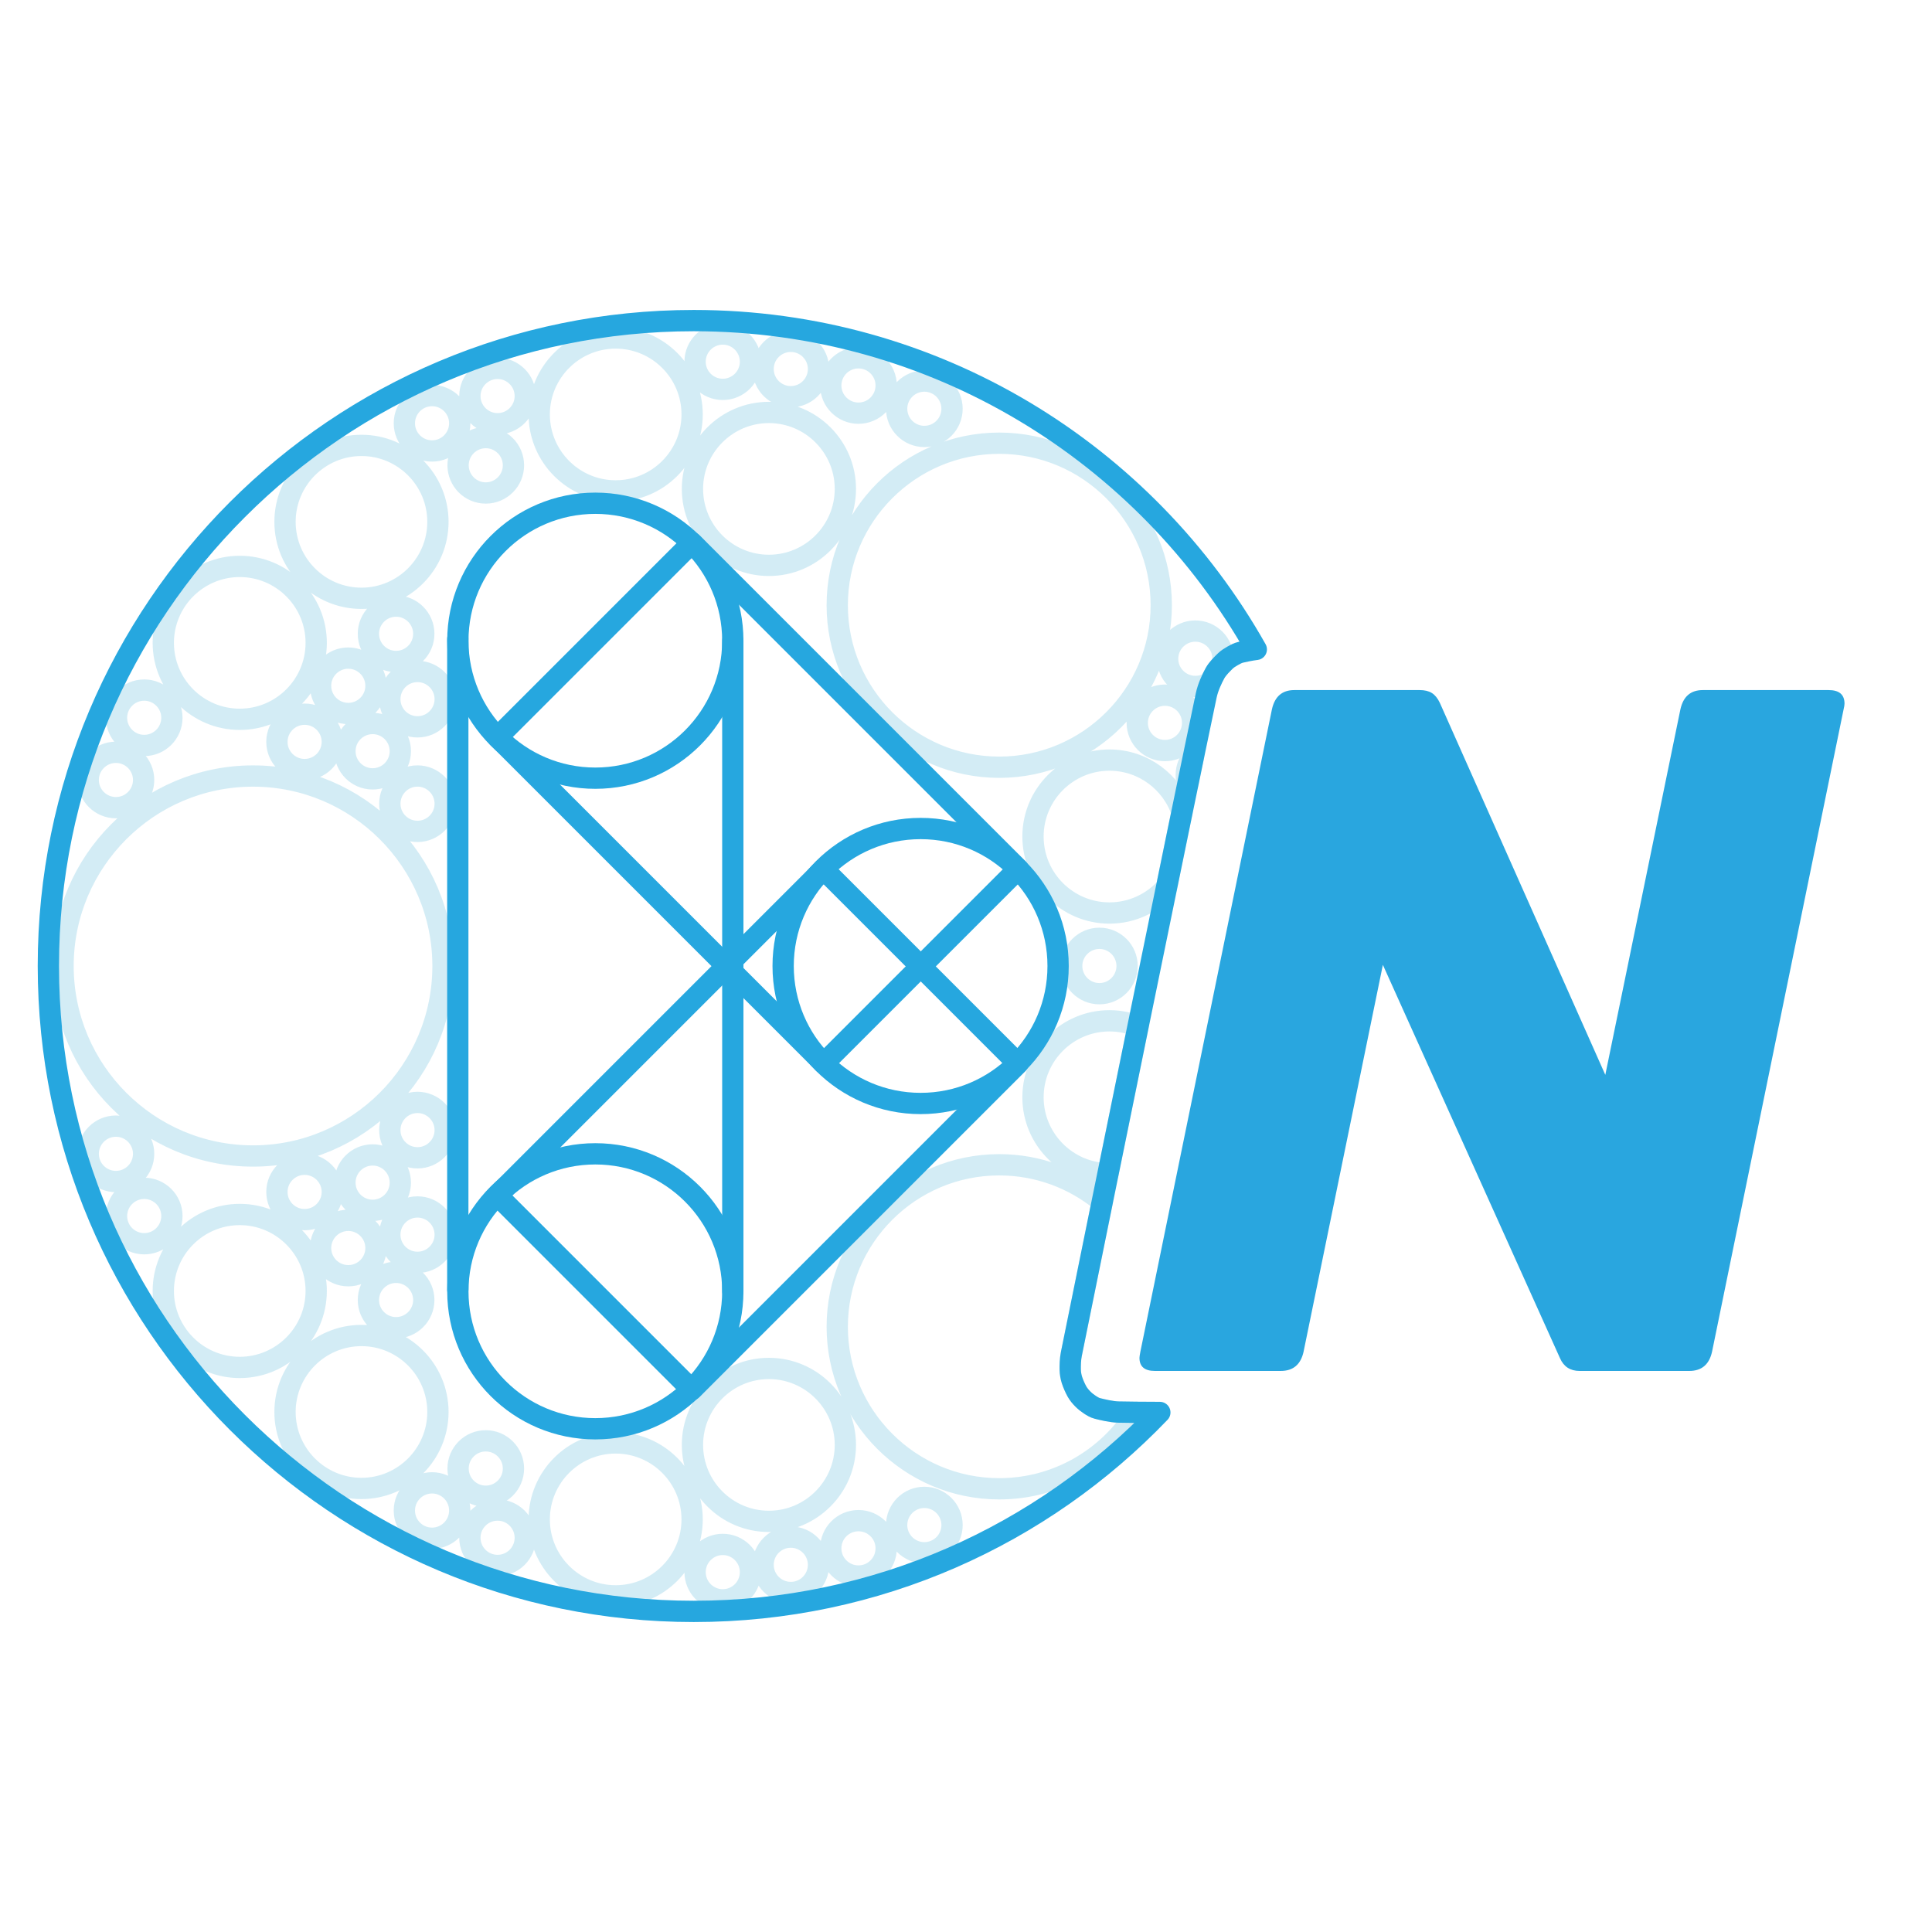 <?xml version="1.0" encoding="UTF-8" standalone="no"?><!DOCTYPE svg PUBLIC "-//W3C//DTD SVG 1.1//EN" "http://www.w3.org/Graphics/SVG/1.1/DTD/svg11.dtd"><svg width="100%" height="100%" viewBox="0 0 256 256" version="1.1" xmlns="http://www.w3.org/2000/svg" xmlns:xlink="http://www.w3.org/1999/xlink" xml:space="preserve" xmlns:serif="http://www.serif.com/" style="fill-rule:evenodd;clip-rule:evenodd;stroke-linecap:round;stroke-linejoin:round;stroke-miterlimit:10;"><g><g><path d="M172.735,179.089c-0.371,1.712 -1.38,2.568 -3.028,2.568l-16.683,-0c-1.359,-0 -2.039,-0.578 -2.039,-1.734c0,-0.128 0.042,-0.406 0.124,-0.834l17.424,-85.081c0.371,-1.712 1.359,-2.569 2.966,-2.569l16.621,0c0.659,0 1.194,0.129 1.606,0.386c0.412,0.256 0.762,0.684 1.051,1.284l21.934,49.315l9.948,-48.416c0.371,-1.712 1.359,-2.569 2.966,-2.569l16.682,0c1.401,0 2.101,0.6 2.101,1.798c0,0.171 -0.041,0.428 -0.124,0.771l-17.424,85.081c-0.371,1.712 -1.38,2.568 -3.027,2.568l-14.52,-0c-1.236,-0 -2.101,-0.557 -2.595,-1.669l-23.479,-52.14l-10.504,51.241Z" style="fill:#29a6df;fill-rule:nonzero;"/></g><g id="logo.svg"><g><path d="M150.63,187.14c-3.796,6.08 -10.547,10.133 -18.226,10.133c-11.836,0 -21.466,-9.63 -21.466,-21.467c-0,-11.836 9.629,-21.466 21.466,-21.466c5.18,-0 9.937,1.843 13.649,4.909c-1.785,8.769 -3.271,16.087 -4.098,20.187c-0.136,0.674 -0.156,1.493 -0.144,2.058c0.01,0.452 0.085,0.906 0.219,1.337c0.15,0.485 0.443,1.147 0.684,1.572c0.205,0.358 0.48,0.683 0.766,0.973c0.286,0.29 0.632,0.559 0.952,0.767c0.304,0.197 0.623,0.391 0.974,0.481c0.627,0.16 1.844,0.457 2.787,0.481c0.602,0.014 1.444,0.026 2.437,0.035Zm-3.817,-31.617c-5.496,-0.105 -9.935,-4.608 -9.936,-10.128c0,-5.586 4.545,-10.133 10.131,-10.133c1.339,0 2.619,0.262 3.79,0.736c-1.369,6.695 -2.734,13.382 -3.985,19.525Zm7.757,-37.941c-1.857,2.083 -4.559,3.396 -7.562,3.396c-5.586,0 -10.131,-4.545 -10.131,-10.131c0,-5.586 4.545,-10.131 10.131,-10.131c4.463,-0 8.261,2.9 9.609,6.915c-0.638,3.096 -1.327,6.445 -2.047,9.951Zm2.82,-13.699c-0.132,-0.377 -0.203,-0.783 -0.203,-1.204c-0,-0.954 0.366,-1.824 0.964,-2.476c-0.241,1.161 -0.495,2.391 -0.761,3.68Zm3.045,-13.55c-0.585,0.394 -1.29,0.625 -2.048,0.625c-2.023,-0 -3.669,-1.647 -3.669,-3.67c-0,-2.024 1.646,-3.669 3.669,-3.669c2.025,0 3.672,1.645 3.672,3.669c0,0.223 -0.02,0.441 -0.058,0.653c-0.351,0.356 -0.754,0.799 -1.001,1.246c-0.18,0.323 -0.379,0.718 -0.565,1.146Zm-126.907,62.842c-13.881,0 -25.173,-11.293 -25.173,-25.175c0,-13.881 11.292,-25.173 25.173,-25.173c13.881,0 25.172,11.292 25.172,25.173c0,13.882 -11.291,25.175 -25.172,25.175Zm-1.76,-57.863c-5.586,0 -10.129,-4.544 -10.13,-10.131c-0,-5.585 4.543,-10.129 10.13,-10.129c5.586,-0 10.131,4.544 10.131,10.129c-0,5.587 -4.545,10.131 -10.131,10.131Zm16.13,-16.034c-5.586,-0 -10.131,-4.545 -10.131,-10.131c-0,-5.585 4.545,-10.13 10.131,-10.13c5.586,-0 10.13,4.545 10.13,10.13c-0,5.586 -4.544,10.131 -10.13,10.131Zm33.682,-34.492c5.586,-0 10.131,4.544 10.131,10.129c0,5.587 -4.545,10.131 -10.131,10.131c-5.586,0 -10.13,-4.544 -10.13,-10.131c0,-5.585 4.544,-10.129 10.13,-10.129Zm20.305,30.128c-5.585,0 -10.13,-4.544 -10.13,-10.131c0,-5.586 4.545,-10.131 10.13,-10.131c5.586,-0 10.132,4.545 10.132,10.131c0,5.587 -4.546,10.131 -10.132,10.131Zm9.053,5.28c-0,-11.837 9.63,-21.467 21.466,-21.467c11.836,-0 21.469,9.63 21.469,21.467c-0,11.837 -9.633,21.468 -21.469,21.468c-11.836,-0 -21.466,-9.63 -21.466,-21.468Zm-61.119,10.677c0,2.024 -1.646,3.669 -3.67,3.669c-2.024,-0 -3.67,-1.645 -3.67,-3.669c0,-2.023 1.646,-3.67 3.67,-3.67c2.024,0 3.67,1.647 3.67,3.67Zm2.665,-3.221c-2.023,0 -3.669,-1.646 -3.669,-3.669c-0,-2.024 1.646,-3.671 3.669,-3.671c2.024,0 3.671,1.647 3.671,3.671c-0,2.023 -1.647,3.669 -3.671,3.669Zm11.884,-22.327c-2.025,-0 -3.67,-1.647 -3.67,-3.671c-0,-2.023 1.645,-3.67 3.67,-3.67c2.023,0 3.669,1.647 3.669,3.67c-0,2.024 -1.646,3.671 -3.669,3.671Zm-7.118,-5.567c-2.023,-0 -3.67,-1.645 -3.67,-3.67c0,-2.024 1.647,-3.669 3.67,-3.669c2.024,0 3.67,1.645 3.67,3.669c0,2.025 -1.646,3.67 -3.67,3.67Zm8.683,-10.944c2.023,-0 3.67,1.645 3.67,3.669c-0,2.024 -1.647,3.669 -3.67,3.669c-2.024,0 -3.67,-1.645 -3.67,-3.669c-0,-2.024 1.646,-3.669 3.67,-3.669Zm29.84,2.784c-2.023,0 -3.67,-1.645 -3.67,-3.67c-0,-2.024 1.647,-3.669 3.67,-3.669c2.023,0 3.67,1.645 3.67,3.669c0,2.025 -1.647,3.67 -3.67,3.67Zm9.014,0.97c-2.025,-0 -3.672,-1.646 -3.672,-3.669c0,-2.025 1.647,-3.67 3.672,-3.67c2.024,-0 3.67,1.645 3.67,3.67c-0,2.023 -1.646,3.669 -3.67,3.669Zm8.966,2.183c-2.025,0 -3.671,-1.647 -3.671,-3.67c-0,-2.023 1.646,-3.67 3.671,-3.67c2.024,-0 3.67,1.647 3.67,3.67c0,2.023 -1.646,3.67 -3.67,3.67Zm8.728,3.083c-2.024,-0 -3.67,-1.646 -3.67,-3.669c0,-2.023 1.646,-3.67 3.67,-3.67c2.023,0 3.67,1.647 3.67,3.67c0,2.023 -1.647,3.669 -3.67,3.669Zm28.21,37.951c0,-2.023 1.647,-3.67 3.67,-3.67c2.024,-0 3.67,1.647 3.67,3.67c0,2.023 -1.646,3.67 -3.67,3.67c-2.023,-0 -3.67,-1.647 -3.67,-3.67Zm-8.685,32.217c-0,-2.024 1.647,-3.669 3.67,-3.669c2.023,0 3.67,1.645 3.67,3.669c-0,2.023 -1.647,3.67 -3.67,3.67c-2.023,-0 -3.67,-1.647 -3.67,-3.67Zm-92.63,-24.795c-2.024,0 -3.67,-1.645 -3.67,-3.668c0,-2.024 1.646,-3.67 3.67,-3.67c2.024,-0 3.669,1.646 3.669,3.67c0,2.023 -1.645,3.668 -3.669,3.668Zm5.946,6.959c-2.023,0 -3.668,-1.646 -3.668,-3.669c-0,-2.024 1.645,-3.671 3.668,-3.671c2.024,0 3.67,1.647 3.67,3.671c0,2.023 -1.646,3.669 -3.67,3.669Zm0,-21.191c2.024,-0 3.67,1.645 3.67,3.668c0,2.024 -1.646,3.67 -3.67,3.67c-2.023,0 -3.668,-1.646 -3.668,-3.67c-0,-2.023 1.645,-3.668 3.668,-3.668Zm-14.959,5.66c2.024,-0 3.67,1.646 3.67,3.67c-0,2.023 -1.646,3.67 -3.67,3.67c-2.023,-0 -3.67,-1.647 -3.67,-3.67c-0,-2.024 1.647,-3.67 3.67,-3.67Zm-25.002,12.388c-2.024,0 -3.67,-1.645 -3.67,-3.669c-0,-2.023 1.646,-3.669 3.67,-3.669c2.023,-0 3.67,1.646 3.67,3.669c-0,2.024 -1.647,3.669 -3.67,3.669Zm3.748,-8.242c-2.025,-0 -3.67,-1.647 -3.67,-3.67c-0,-2.023 1.645,-3.67 3.67,-3.67c2.023,-0 3.669,1.647 3.669,3.67c-0,2.023 -1.646,3.67 -3.669,3.67Zm22.79,72.28c-0,5.587 -4.545,10.133 -10.131,10.133c-5.587,0 -10.13,-4.546 -10.13,-10.133c-0,-5.586 4.543,-10.132 10.13,-10.132c5.586,-0 10.131,4.546 10.131,10.132Zm16.129,16.036c-0,5.585 -4.544,10.132 -10.13,10.132c-5.586,0 -10.131,-4.546 -10.131,-10.132c-0,-5.587 4.545,-10.133 10.131,-10.133c5.586,-0 10.13,4.546 10.13,10.133Zm23.554,4.1c5.586,0 10.129,4.546 10.129,10.133c0,5.585 -4.543,10.131 -10.129,10.131c-5.587,-0 -10.132,-4.546 -10.132,-10.131c0,-5.587 4.545,-10.133 10.132,-10.133Zm20.303,-9.867c5.586,-0 10.132,4.545 10.132,10.13c0,5.588 -4.546,10.132 -10.132,10.132c-5.585,0 -10.13,-4.544 -10.13,-10.132c0,-5.585 4.545,-10.13 10.13,-10.13Zm-55.734,-12.287c-2.025,0 -3.67,-1.646 -3.67,-3.669c-0,-2.024 1.645,-3.672 3.67,-3.672c2.023,-0 3.668,1.648 3.668,3.672c0,2.023 -1.645,3.669 -3.668,3.669Zm6.333,6.889c-2.023,0 -3.669,-1.646 -3.669,-3.669c-0,-2.023 1.646,-3.671 3.669,-3.671c2.024,0 3.671,1.648 3.671,3.671c-0,2.023 -1.647,3.669 -3.671,3.669Zm15.553,18.66c-0,2.023 -1.646,3.67 -3.669,3.67c-2.025,-0 -3.67,-1.647 -3.67,-3.67c-0,-2.024 1.645,-3.672 3.67,-3.672c2.023,0 3.669,1.648 3.669,3.672Zm-10.787,1.896c2.024,-0 3.67,1.646 3.67,3.67c0,2.023 -1.646,3.671 -3.67,3.671c-2.023,0 -3.67,-1.648 -3.67,-3.671c0,-2.024 1.647,-3.67 3.67,-3.67Zm8.683,3.603c2.023,0 3.67,1.649 3.67,3.673c-0,2.024 -1.647,3.67 -3.67,3.67c-2.024,0 -3.67,-1.646 -3.67,-3.67c-0,-2.024 1.646,-3.673 3.67,-3.673Zm29.84,4.555c2.023,0 3.67,1.647 3.67,3.673c0,2.023 -1.647,3.67 -3.67,3.67c-2.023,0 -3.67,-1.647 -3.67,-3.67c-0,-2.025 1.647,-3.673 3.67,-3.673Zm9.014,-0.968c2.024,-0 3.67,1.647 3.67,3.671c-0,2.022 -1.646,3.669 -3.67,3.669c-2.025,-0 -3.672,-1.647 -3.672,-3.669c0,-2.023 1.647,-3.671 3.672,-3.671Zm8.966,-2.182c2.024,-0 3.67,1.645 3.67,3.67c0,2.023 -1.646,3.67 -3.67,3.67c-2.025,-0 -3.671,-1.647 -3.671,-3.67c-0,-2.025 1.646,-3.67 3.671,-3.67Zm8.728,-3.083c2.023,-0 3.672,1.647 3.672,3.669c-0,2.023 -1.649,3.671 -3.672,3.671c-2.024,0 -3.67,-1.648 -3.67,-3.671c0,-2.022 1.646,-3.669 3.67,-3.669Zm-73.105,-38.036c-2.024,0 -3.67,-1.646 -3.67,-3.67c0,-2.023 1.646,-3.67 3.67,-3.67c2.024,0 3.669,1.647 3.669,3.67c0,2.024 -1.645,3.67 -3.669,3.67Zm5.946,-14.299c2.024,0 3.67,1.648 3.67,3.672c0,2.023 -1.646,3.668 -3.67,3.668c-2.023,0 -3.668,-1.645 -3.668,-3.668c-0,-2.024 1.645,-3.672 3.668,-3.672Zm3.67,17.524c0,2.023 -1.646,3.669 -3.67,3.669c-2.023,0 -3.668,-1.646 -3.668,-3.669c-0,-2.024 1.645,-3.671 3.668,-3.671c2.024,0 3.67,1.647 3.67,3.671Zm-18.629,-9.331c2.024,0 3.67,1.645 3.67,3.67c-0,2.024 -1.646,3.67 -3.67,3.67c-2.023,0 -3.67,-1.646 -3.67,-3.67c-0,-2.025 1.647,-3.67 3.67,-3.67Zm-21.331,-1.379c0,2.023 -1.646,3.669 -3.67,3.669c-2.025,0 -3.671,-1.646 -3.671,-3.669c-0,-2.025 1.646,-3.671 3.671,-3.671c2.024,0 3.67,1.646 3.67,3.671Zm3.747,8.243c0,2.023 -1.645,3.67 -3.668,3.67c-2.025,0 -3.672,-1.647 -3.672,-3.67c-0,-2.023 1.647,-3.67 3.672,-3.67c2.023,0 3.668,1.647 3.668,3.67Z" style="fill:none;stroke:#53b7db;stroke-opacity:0.25;stroke-width:2.82px;"/><g><path d="M153.684,187.158c-15.566,16.246 -37.481,26.361 -61.757,26.361c-47.233,-0 -85.519,-38.287 -85.519,-85.519c0,-47.23 38.287,-85.519 85.519,-85.519c31.986,0 59.871,17.561 74.539,43.567c-0.775,0.092 -1.584,0.272 -2.068,0.384c-0.373,0.088 -0.718,0.274 -1.051,0.463c-0.341,0.194 -0.706,0.417 -0.996,0.7c-0.391,0.383 -1.014,0.984 -1.351,1.592c-0.42,0.755 -0.947,1.909 -1.165,2.939c-3.174,15.041 -14.876,72.415 -17.88,87.31c-0.136,0.674 -0.156,1.493 -0.144,2.058c0.01,0.452 0.085,0.906 0.219,1.337c0.15,0.485 0.443,1.147 0.684,1.572c0.205,0.358 0.48,0.683 0.766,0.973c0.286,0.29 0.632,0.559 0.952,0.767c0.304,0.197 0.623,0.391 0.974,0.481c0.627,0.16 1.844,0.457 2.787,0.481c1.157,0.028 3.198,0.046 5.491,0.053Z" style="fill:none;stroke:#26a7df;stroke-width:2.82px;stroke-linecap:butt;stroke-linejoin:miter;"/><circle cx="78.884" cy="84.898" r="18.216" style="fill:none;stroke:#26a7df;stroke-width:2.82px;stroke-linecap:butt;stroke-linejoin:miter;"/><circle cx="78.884" cy="171.104" r="18.216" style="fill:none;stroke:#26a7df;stroke-width:2.82px;stroke-linecap:butt;stroke-linejoin:miter;"/><path d="M97.101,84.898l-0,86.206" style="fill:none;fill-rule:nonzero;stroke:#26a7df;stroke-width:2.82px;stroke-linecap:butt;stroke-linejoin:miter;"/><g><path d="M91.696,71.917l43.223,43.223l-25.763,25.763l-43.223,-43.223l25.763,-25.763Z" style="fill:none;stroke:#26a7df;stroke-width:2.82px;"/></g><g><path d="M134.881,140.93l-43.222,43.223l-25.762,-25.762l43.222,-43.223l25.762,25.762Z" style="fill:none;stroke:#26a7df;stroke-width:2.82px;"/></g><path d="M60.66,170.863l0,-86.204" style="fill:none;fill-rule:nonzero;stroke:#26a7df;stroke-width:2.82px;stroke-linecap:butt;stroke-linejoin:miter;"/><circle cx="121.987" cy="128" r="18.217" style="fill:none;stroke:#26a7df;stroke-width:2.82px;stroke-linecap:butt;stroke-linejoin:miter;"/></g></g></g></g></svg>
